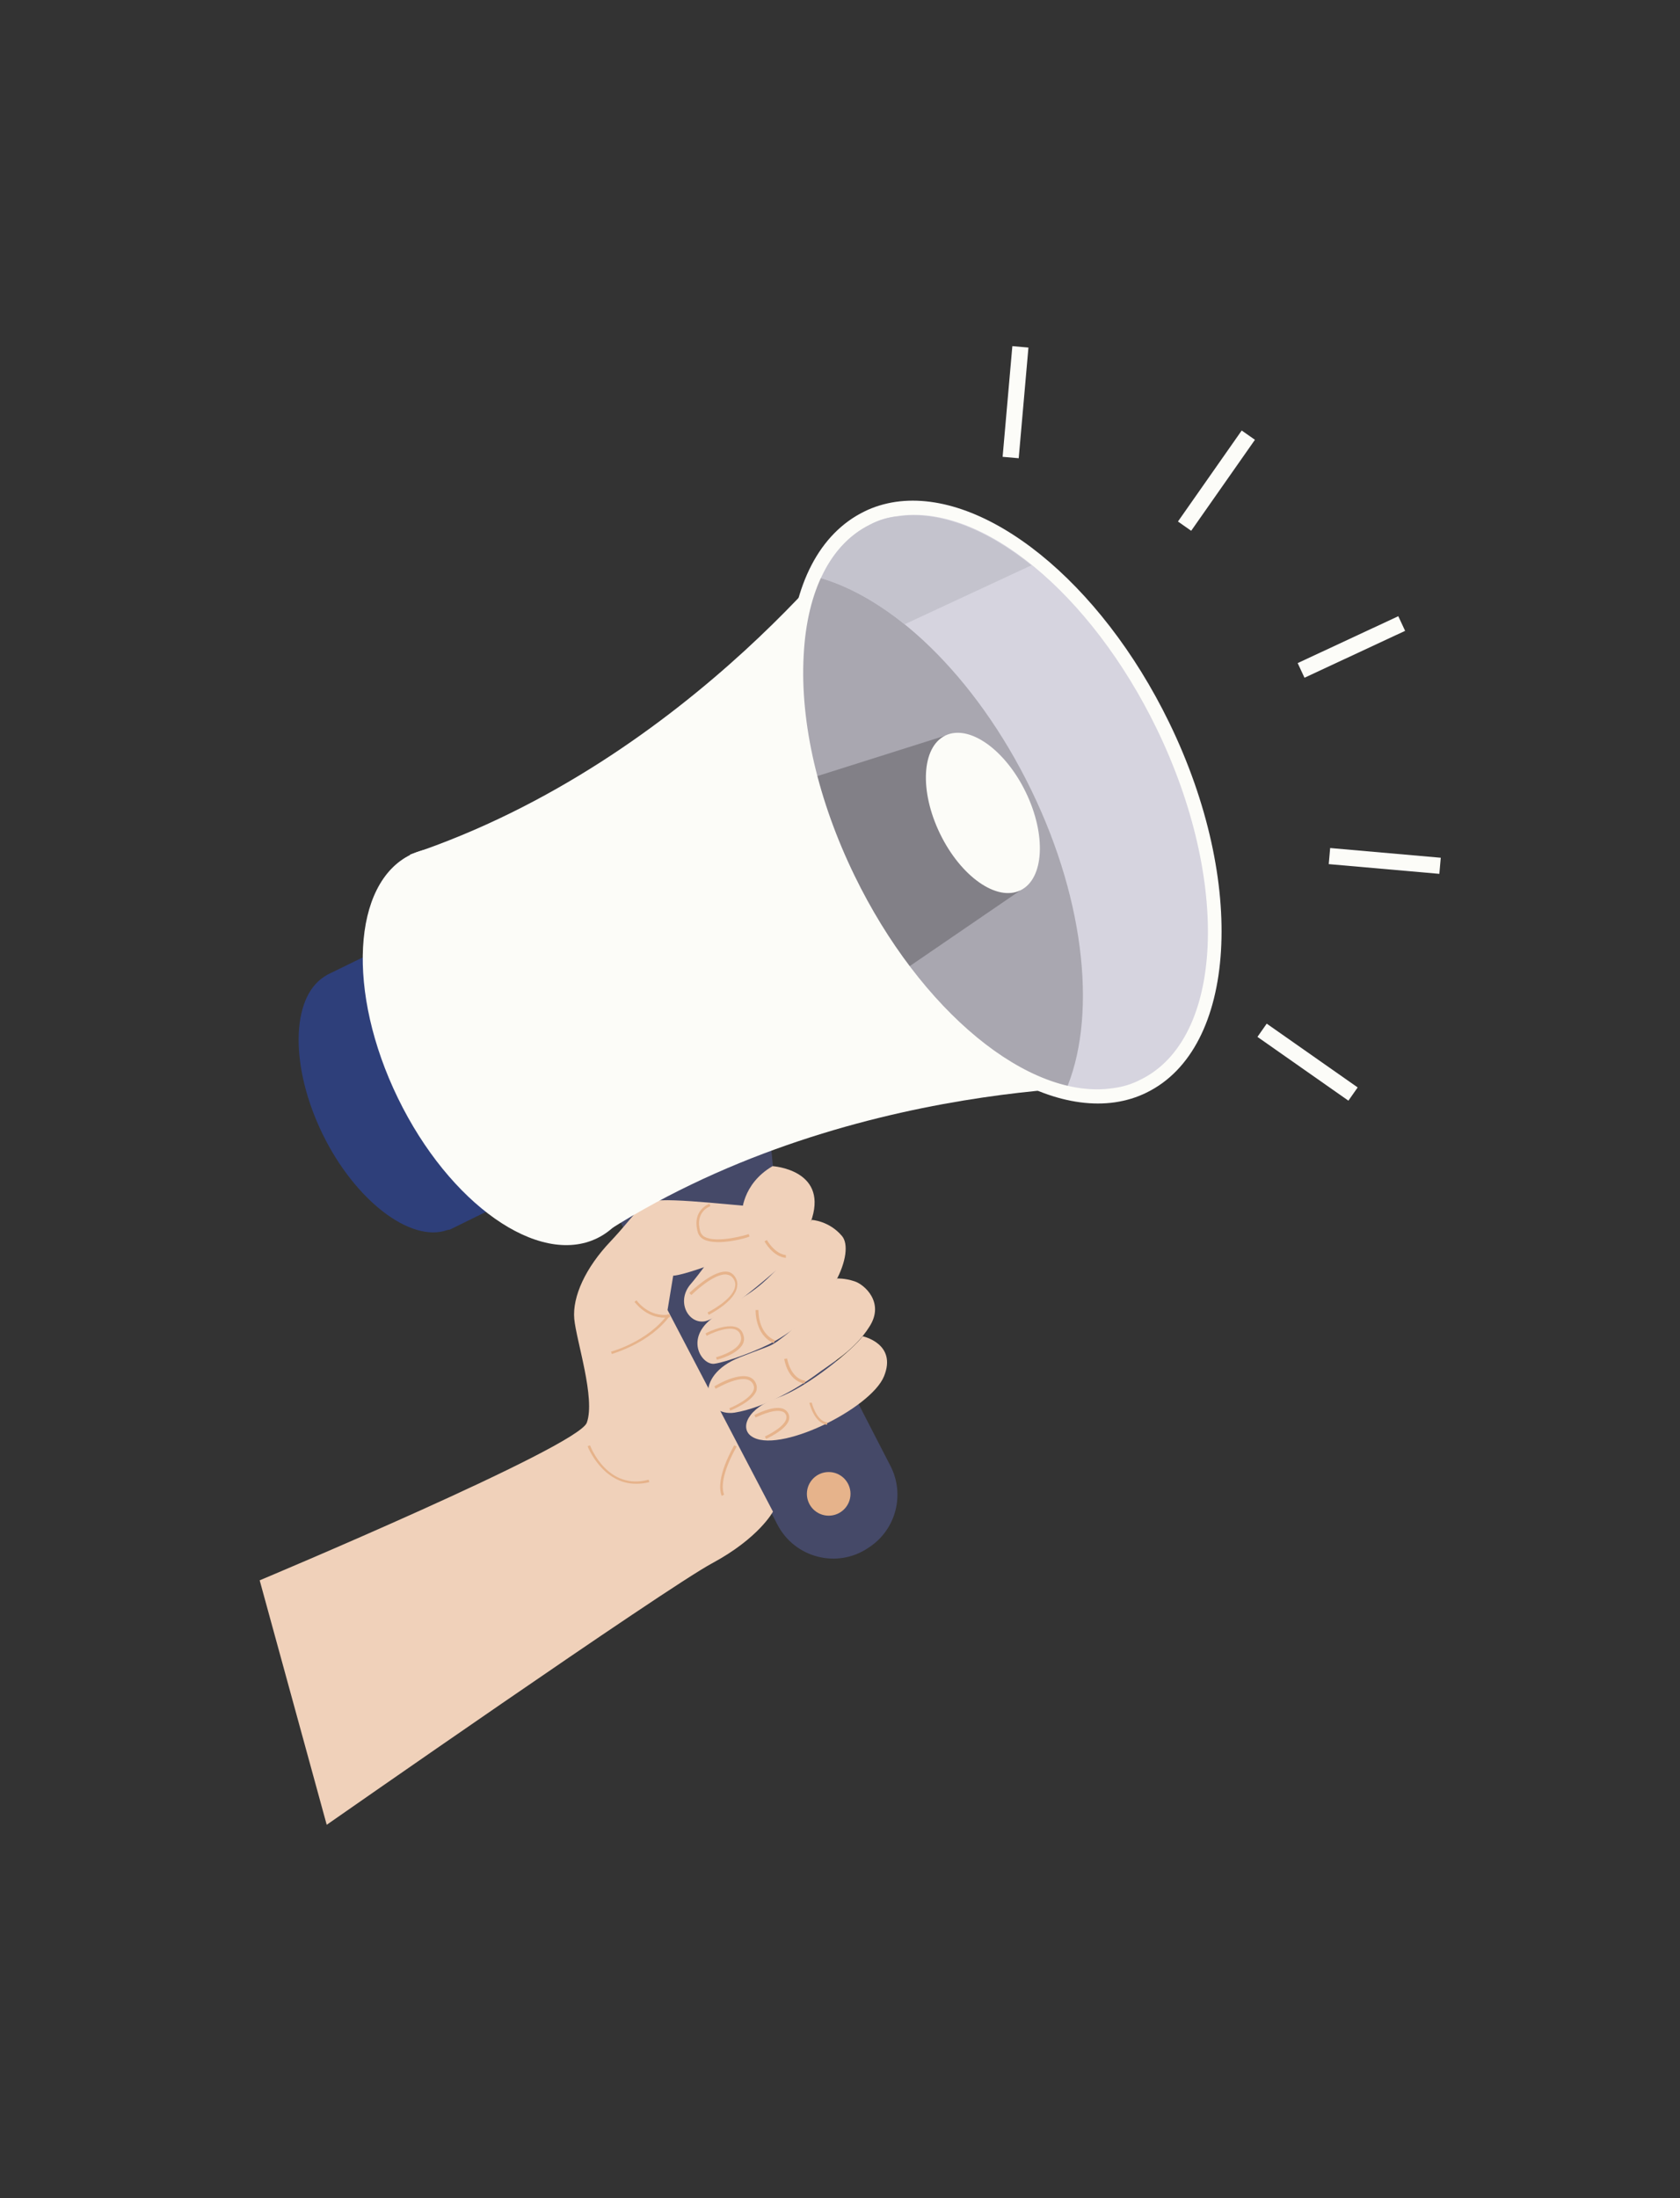 <?xml version="1.0" encoding="utf-8"?>
<!-- Generator: Adobe Illustrator 19.0.0, SVG Export Plug-In . SVG Version: 6.00 Build 0)  -->
<svg version="1.1" id="Capa_1" xmlns="http://www.w3.org/2000/svg" xmlns:xlink="http://www.w3.org/1999/xlink" x="0px" y="0px"
	 viewBox="0 0 416 544" style="enable-background:new 0 0 416 544;" xml:space="preserve">
<rect x="0" y="0" width="416" height="544" fill="#333333" stroke="none"/>
<style type="text/css">
	.st0{fill:#454968;}
	.st1{fill:#F0D1BA;}
	.st2{fill:#E6B38B;}
	.st3{fill:#2E3F7A;}
	.st4{fill:#FCFCF8;}
	.st5{fill:#D6D4DF;}
	.st6{fill:#A9A7B0;}
	.st7{fill:#828087;}
	.st8{fill:#C4C3CD;}
</style>
<g id="XMLID_2420_">
	<path id="XMLID_2512_" class="st0" d="M149.1,293.7l43.4,83.6c4.3,8.3,14.9,11,22.6,5.7l0.3-0.2c6.5-4.4,8.7-13,5.1-20l-35.1-68.1
		l6-6l-0.4-4.1L149.1,293.7z"/>
	<path id="XMLID_2511_" class="st1" d="M64.3,391.1c0,0,78.8-33,81-39c2.2-6-2.6-20.3-3.1-25.7c-0.5-5.5,2.8-12.7,9-19.2
		c6.1-6.5,6.7-8.8,10.5-9.9c3.8-1.1,24.3,1.5,27,1.4s3.2,8.2-8.4,12.7c-11.6,4.5-13.6,4.3-13.6,4.3l-1.4,8.5l26.1,49.9
		c0,0-3.4,6.5-15.1,12.8c-11.7,6.3-95.4,64.7-95.4,64.7L64.3,391.1z"/>
	<g id="XMLID_2509_">
		<path id="XMLID_2510_" class="st1" d="M191.3,288.6c0,0,13.4,0.8,9.8,12.8c-2.5,8.4-9.3,13.3-9.3,13.3s-13.2,11.6-17.3,12.3
			s-7.2-5-3.4-9.3c3.8-4.4,12.6-17.3,12.6-17.3S183.6,293.1,191.3,288.6z"/>
	</g>
	<g id="XMLID_2505_">
		<path id="XMLID_2506_" class="st2" d="M175.5,325.4l-0.3-0.6c0.1,0,6.2-3.1,6.8-6.3c0.2-0.8,0-1.6-0.6-2.3
			c-0.4-0.5-0.9-0.7-1.6-0.8c-3.3-0.2-8.6,5.1-8.6,5.1l-0.5-0.5c0.2-0.2,5.4-5.3,8.9-5.3c0.1,0,0.2,0,0.2,0c0.8,0,1.5,0.4,2,1
			c0.7,0.9,0.9,1.8,0.7,2.8C182,322.1,175.8,325.2,175.5,325.4z"/>
	</g>
	<g id="XMLID_2501_">
		<path id="XMLID_2502_" class="st2" d="M194.6,311.3c-3.2-0.3-5.2-3.9-5.3-4.1l0.6-0.3c0,0,1.9,3.4,4.7,3.7L194.6,311.3z"/>
	</g>
	<g id="XMLID_2499_">
		<path id="XMLID_2500_" class="st1" d="M201,301.9c0,0,4.3,0.2,7.5,4c3.2,3.8-2,17.8-16.8,26.1c-3.7,2.1-11.8,5.1-14.8,5.5
			c-3,0.4-7.2-5.8-1-10.9c6.1-5.1,9.2-5.2,15.1-11.1C197,309.5,201,301.9,201,301.9z"/>
	</g>
	<g id="XMLID_2495_">
		<path id="XMLID_2496_" class="st2" d="M177.5,336.5l-0.2-0.6c0,0,4.9-1.3,6-3.7c0.3-0.7,0.3-1.4-0.1-2.2c-1.5-2.9-8.2,0.5-8.2,0.6
			l-0.3-0.6c0.3-0.2,7.3-3.7,9.1-0.3c0.5,1,0.6,1.9,0.2,2.8C182.7,335.2,177.7,336.5,177.5,336.5z"/>
	</g>
	<g id="XMLID_2491_">
		<path id="XMLID_2492_" class="st2" d="M151.5,335.1l-0.2-0.6c0.1,0,9.2-2.5,14.1-9.3l0.5,0.4C160.9,332.5,151.6,335,151.5,335.1z"
			/>
	</g>
	<g id="XMLID_2487_">
		<path id="XMLID_2488_" class="st2" d="M164.7,326.1c-4.8,0.1-7.5-3.9-7.6-3.9l0.5-0.4c0,0,3.1,4.4,8.2,3.5l0.1,0.7
			C165.5,326,165.1,326.1,164.7,326.1z"/>
	</g>
	<g id="XMLID_2483_">
		<path id="XMLID_2484_" class="st2" d="M157.6,367.2c-8.4,0.1-12.1-9.2-12.1-9.3l0.6-0.2c0.2,0.5,4.4,11.2,14.5,8.5l0.2,0.6
			C159.6,367.1,158.6,367.2,157.6,367.2z"/>
	</g>
	<g id="XMLID_2479_">
		<path id="XMLID_2480_" class="st2" d="M178.7,370.2c-1.7-4.4,2.9-12.1,3.1-12.5l0.6,0.3c0,0.1-4.7,7.8-3.1,11.9L178.7,370.2z"/>
	</g>
	<g id="XMLID_2477_">
		<path id="XMLID_2478_" class="st1" d="M207.3,316.4c0,0,1.9-0.1,4.3,0.7c2.5,0.8,7.5,5.3,3.7,11.2c-3.7,5.9-9.4,9-13.5,12.1
			c-4.1,3-12.5,8-19.9,9.2c-7.4,1.1-10.5-9,1.3-13.7c8.9-3.5,7.2-2.3,11.6-5.7C199.2,326.7,207.3,316.4,207.3,316.4z"/>
	</g>
	<g id="XMLID_2473_">
		<path id="XMLID_2474_" class="st2" d="M180.8,349.1l-0.2-0.6c0.1,0,5.2-2.1,6-4.5c0.2-0.6,0.1-1.1-0.2-1.6
			c-1.9-3.1-9.1,1.3-9.2,1.3l-0.3-0.6c0.3-0.2,7.9-4.8,10.1-1.1c0.4,0.7,0.5,1.4,0.3,2.2C186.3,346.9,181.1,349,180.8,349.1z"/>
	</g>
	<g id="XMLID_2471_">
		<path id="XMLID_2472_" class="st1" d="M213.6,330.7c0,0,8.6,1.8,5.3,9.9c-3.3,8.1-26.5,19.5-32.9,14.8c-2.8-2-1-6.9,6.6-9.5
			C200.2,343.2,211.4,333.8,213.6,330.7z"/>
	</g>
	<g id="XMLID_2467_">
		<path id="XMLID_2468_" class="st2" d="M189.7,356.1l-0.3-0.6c0,0,4.4-2,5.2-4.1c0.2-0.5,0.2-0.9,0-1.3c-0.2-0.4-0.5-0.7-1-0.8
			c-2.2-0.7-6.4,1.5-6.5,1.5l-0.3-0.6c0.2-0.1,4.5-2.4,7-1.6c0.6,0.2,1.1,0.6,1.4,1.2c0.3,0.6,0.3,1.2,0.1,1.8
			C194.4,354,189.9,356,189.7,356.1z"/>
	</g>
	<g id="XMLID_2463_">
		<path id="XMLID_2464_" class="st2" d="M199.2,342.4c-4.2-0.7-5-5.9-5-6.1l0.7-0.1c0,0,0.8,5,4.5,5.5L199.2,342.4z"/>
	</g>
	<g id="XMLID_2459_">
		<path id="XMLID_2460_" class="st2" d="M191.6,332.4c-4.7-2-4.5-8.1-4.5-8.2l0.7,0c0,0.1-0.2,5.7,4.1,7.5L191.6,332.4z"/>
	</g>
	<g id="XMLID_2455_">
		<path id="XMLID_2456_" class="st2" d="M204.8,352.6c-3.2-0.4-4.3-5.2-4.4-5.4l0.6-0.1c0,0,1.1,4.6,3.8,4.9L204.8,352.6z"/>
	</g>
	<g id="XMLID_2451_">
		<path id="XMLID_2452_" class="st2" d="M177.9,307.4c-1.4,0-2.8-0.2-3.7-0.7c-0.7-0.4-1.2-1-1.4-1.7c-1.6-5.5,2.8-7.1,2.9-7.1
			l0.2,0.6c-0.2,0.1-3.9,1.4-2.5,6.3c0.2,0.5,0.5,1,1.1,1.3c3.1,1.7,10.8-0.6,10.9-0.7l0.2,0.6C185.4,306.2,181.4,307.4,177.9,307.4
			z"/>
	</g>
	<circle id="XMLID_2450_" class="st2" cx="205.2" cy="369.7" r="5.4"/>
	<g id="XMLID_2432_">
		<g id="XMLID_2434_">
			<g id="XMLID_2447_">
				<path id="XMLID_2448_" class="st3" d="M133,293.7c4.3-2.1,6.9-7.2,7.2-14.5c0.4-7.6-1.7-16.5-5.8-25.1
					c-7.4-15.1-19.9-25.6-29.1-24.2c-1,0.2-2,0.5-2.9,0.9l-21.3,10.4l-0.8,0.5c-8.3,5.3-8.5,22.4-0.4,39c7.9,16.2,21.7,27,30.9,23.7
					l0.6-0.1L133,293.7z"/>
			</g>
			
				<ellipse id="XMLID_2446_" transform="matrix(-0.899 0.437 -0.437 -0.899 349.928 437.28)" class="st4" cx="124.6" cy="258.9" rx="29.2" ry="52.8"/>
			<path id="XMLID_2445_" class="st4" d="M147.7,306.4c61.6-40.6,135.4-37.6,135.4-37.6l-68.4-140.6c0,0-43.2,59.9-113.2,83.3
				L147.7,306.4z"/>
			
				<ellipse id="XMLID_2444_" transform="matrix(-0.899 0.437 -0.437 -0.899 559.551 268.157)" class="st5" cx="248.9" cy="198.5" rx="43.3" ry="78.2"/>
			<path id="XMLID_2443_" class="st6" d="M201.6,142.6c18.8,4.6,39.9,24.5,53.7,52.8c13.8,28.3,16.3,57.2,8.4,74.9
				c-18.8-4.6-39.9-24.5-53.7-52.8C196.2,189.1,193.6,160.2,201.6,142.6z"/>
			<g id="XMLID_2441_">
				<path id="XMLID_2442_" class="st7" d="M252.6,220.4l-28.8,19.7c-5.1-6.7-9.8-14.3-13.8-22.6c-4.1-8.3-7.1-16.7-9.3-24.9
					l33.2-10.5L252.6,220.4z"/>
			</g>
			<g id="XMLID_2439_">
				
					<ellipse id="XMLID_2440_" transform="matrix(-0.899 0.437 -0.437 -0.899 549.985 275.875)" class="st4" cx="243.2" cy="201.3" rx="11.8" ry="21.3"/>
			</g>
			<g id="XMLID_2435_">
				<path id="XMLID_2436_" class="st4" d="M208.4,218.2c-9.3-19-13.9-39-12.9-56.1c0.9-17.5,7.5-30.1,18.5-35.5
					c2.4-1.2,5.1-2,7.8-2.4c22.2-3.2,50.7,19.7,67.7,54.6c19.3,39.6,16.8,80.7-5.6,91.6c-2.4,1.2-5.1,2-7.8,2.4
					C253.8,276,225.3,253.1,208.4,218.2z M215.5,129.8c-9.8,4.8-15.7,16.3-16.5,32.5c-0.9,16.6,3.6,35.9,12.6,54.4
					c16.3,33.5,43.2,55.7,64,52.6c2.4-0.3,4.7-1,6.8-2.1c20.6-10,22.4-49,4-86.9c-16.3-33.5-43.2-55.7-64-52.6
					C219.9,128,217.6,128.7,215.5,129.8z"/>
			</g>
		</g>
		<path id="XMLID_2433_" class="st8" d="M215.5,129.8c-5.3,2.6-9.4,7.1-12.2,13.3c6.8,2,13.8,5.9,20.7,11.4l31.4-14.6
			c-11.2-9-22.9-13.6-33.1-12.1C219.9,128,217.6,128.7,215.5,129.8z"/>
	</g>
	<g id="XMLID_2421_">
		<animateTransform attributeName="transform"
		type="scale"
		values="1;1.1;1"
		repeatCount="indefinite"
		dur="1.5s"/>
		<animateTransform attributeName="transform"
		type="translate"
		values="0 0;-20 -20;0 0"
		additive="sum"
		repeatCount="indefinite"
		dur="1.5s"/>
		<g id="XMLID_2430_">
			
				<rect id="XMLID_2431_" x="310" y="260.8" transform="matrix(0.819 0.574 -0.574 0.819 209.473 -138.202)" class="st4" width="27.5" height="4"/>
		</g>
		<g id="XMLID_2428_">
			
				<rect id="XMLID_2429_" x="329.2" y="211.1" transform="matrix(0.996 8.753671e-02 -8.753671e-02 0.996 19.968 -29.204)" class="st4" width="27.5" height="4"/>
		</g>
		<g id="XMLID_2426_">
			
				<rect id="XMLID_2427_" x="332.7" y="146.6" transform="matrix(0.422 0.906 -0.906 0.422 338.665 -210.792)" class="st4" width="4" height="27.5"/>
		</g>
		<g id="XMLID_2424_">
			
				<rect id="XMLID_2425_" x="299.3" y="105.1" transform="matrix(0.819 0.574 -0.574 0.819 122.67 -151.332)" class="st4" width="4" height="27.5"/>
		</g>
		<g id="XMLID_2422_">
			
				<rect id="XMLID_2423_" x="249.5" y="85.8" transform="matrix(0.996 8.760381e-02 -8.760381e-02 0.996 9.691 -21.648)" class="st4" width="4" height="27.5"/>
		</g>
	</g>
</g>
</svg>
